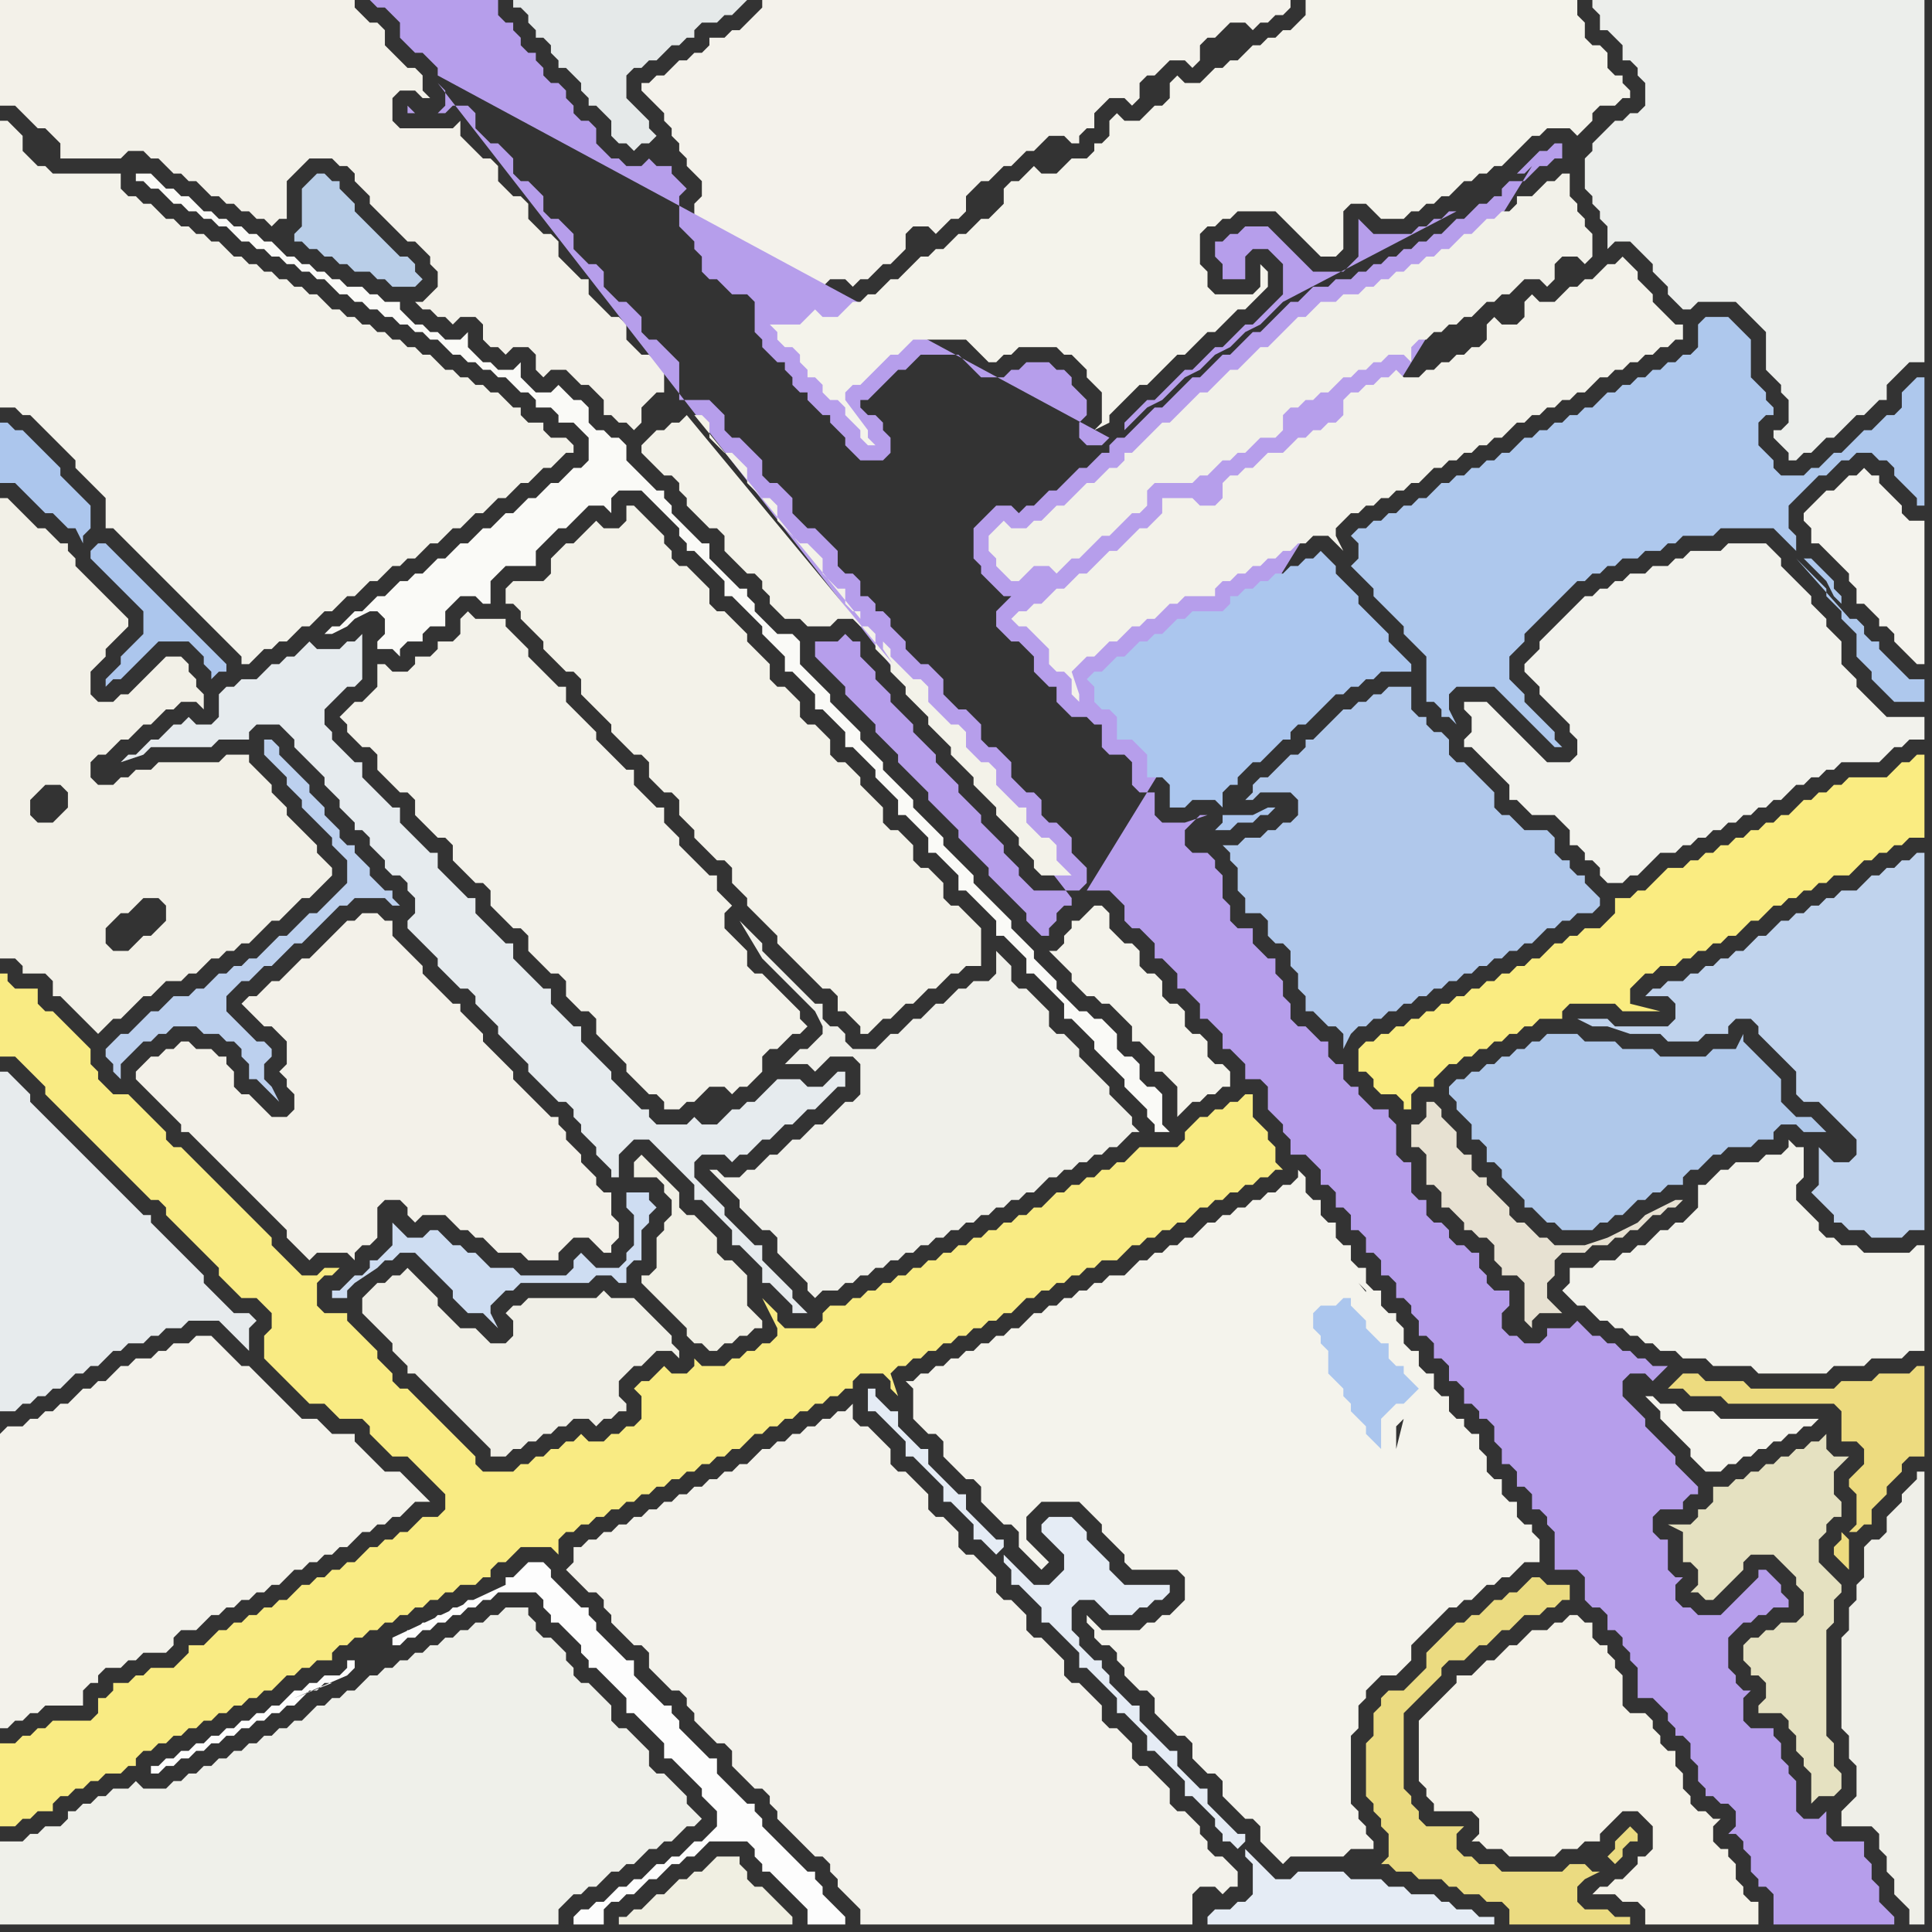 <svg width="256" height="256" xmlns="http://www.w3.org/2000/svg"><rect width="100%" height="100%" fill="#333333" stroke="none"/><script> 
var tempColor;
function hoverPath(evt){
obj = evt.target;
tempColor = obj.getAttribute("fill");
obj.setAttribute("fill","red");
//alert(tempColor);
//obj.setAttribute("stroke","red");}
function recoverPath(evt){
obj = evt.target;
obj.setAttribute("fill", tempColor);
//obj.setAttribute("stroke", tempColor);
}</script><path onmouseover="hoverPath(evt)" onmouseout="recoverPath(evt)" fill="rgb(242,242,236)" d="M  209,80l 0,0 -1,1 -1,1 -1,1 -1,1 -1,1 0,1 -1,1 -1,1 0,1 1,1 1,1 0,1 1,1 1,1 1,1 1,1 0,1 1,1 0,2 -1,1 -3,0 -1,-1 -1,-1 -1,-1 -1,-1 -1,-1 -1,-1 -1,-1 -1,-1 -3,0 0,1 1,1 0,2 -1,1 0,1 1,0 1,1 1,1 1,1 1,1 1,1 0,2 1,0 1,1 1,1 3,0 1,1 1,1 0,2 1,0 1,1 0,1 1,0 1,1 0,1 1,1 2,0 1,-1 1,0 1,-1 1,-1 1,-1 2,0 1,-1 1,0 1,-1 1,0 1,-1 1,0 1,-1 1,0 1,-1 1,0 1,-1 1,0 1,-1 1,0 1,-1 1,-1 1,0 1,-1 1,0 1,-1 1,0 1,-1 5,0 1,-1 1,-1 1,0 1,-1 2,0 0,-3 -5,0 -1,-1 -1,-1 -1,-1 -1,-1 0,-1 -1,-1 -1,-1 0,-3 -1,-1 -1,-1 0,-1 -1,-1 -1,-1 0,-1 -1,-1 -1,-1 -1,-1 -1,-1 0,-1 -1,-1 -1,-1 -5,0 -1,1 -4,0 -1,1 -1,0 -1,1 -2,0 -1,1 -2,0 -1,1 -1,0 -1,1 -1,0 -1,1 -1,0 -1,1Z"/>
<path onmouseover="hoverPath(evt)" onmouseout="recoverPath(evt)" fill="rgb(172,198,237)" d="M  12,73l 0,1 1,1 1,1 1,1 1,1 1,1 1,1 1,1 0,3 -1,1 -1,1 -1,1 0,1 -1,1 -1,1 0,1 1,-1 1,0 1,-1 1,-1 1,-1 1,-1 1,-1 4,0 1,1 1,1 0,1 1,1 0,1 1,-1 1,0 0,-1 -1,-1 0,0 -1,-1 -2,-2 -1,-1 -1,-1 -1,-1 -1,-1 -1,-1 -1,-1 -1,-1 -1,-1 -1,-1 -1,-1 -1,-1 -1,-1 -1,0 -1,1 -1,-1 0,-1 1,-1 0,-3 -1,-1 -3,-3 0,-1 -4,-4 -1,-1 -1,0 -1,-1 -1,0 0,8 2,0 1,1 1,1 1,1 1,1 1,0 1,1 1,1 1,0 1,2 1,1Z"/>
<path onmouseover="hoverPath(evt)" onmouseout="recoverPath(evt)" fill="rgb(244,242,235)" d="M  89,9l -1,1 -1,0 -1,1 -1,0 0,1 1,1 0,0 1,1 1,1 0,1 1,1 0,1 1,1 0,1 1,1 0,1 1,1 1,1 0,2 -1,1 0,2 1,1 1,1 0,1 1,1 0,2 1,0 1,1 1,1 2,0 1,1 1,1 0,2 3,0 1,-1 0,0 1,-1 1,0 1,-1 1,-1 2,0 1,1 1,-1 1,0 1,-1 1,-1 1,0 1,-1 1,-1 0,-2 1,-1 2,0 1,1 1,-1 0,0 1,-1 1,0 1,-1 0,-2 1,-1 1,-1 1,0 1,-1 1,-1 1,0 1,-1 1,-1 1,0 1,-1 1,-1 2,0 1,1 1,0 0,-1 1,-1 1,0 0,-2 1,-1 1,-1 2,0 1,1 1,-1 0,-2 1,-1 1,0 1,-1 1,-1 2,0 1,1 1,-1 0,-2 1,-1 1,0 1,-1 1,-1 2,0 1,1 1,-1 1,0 1,-1 1,0 1,-1 0,-1 -70,0 0,1 -1,1 -1,1 -1,1 -1,0 -1,1 -2,0 0,1 -1,1 -1,0 -1,1 -1,0 -1,1Z"/>
<path onmouseover="hoverPath(evt)" onmouseout="recoverPath(evt)" fill="rgb(244,243,235)" d="M  144,121l 0,0 -1,1 -1,0 0,1 -1,1 0,1 -1,1 -1,0 1,1 0,0 1,1 1,1 0,1 1,1 1,1 1,0 1,1 1,0 1,1 1,1 1,1 0,2 1,0 1,1 1,1 0,2 1,0 1,1 1,1 0,4 1,-1 0,0 1,-1 1,0 1,-1 1,0 1,-1 1,0 0,-2 -1,-1 -1,0 -1,-1 0,-2 -1,-1 -1,0 -1,-1 0,-2 -1,-1 -1,0 -1,-1 0,-2 -1,-1 -1,0 -1,-1 0,-2 -1,-1 -1,0 -1,-1 -1,-1 0,-2 -1,-1 -1,0 -1,1Z"/>
<path onmouseover="hoverPath(evt)" onmouseout="recoverPath(evt)" fill="rgb(244,243,236)" d="M  147,216l -1,0 -1,-1 -1,-1 0,1 1,1 0,1 1,1 1,0 1,1 0,1 1,1 0,1 1,1 1,1 1,0 1,1 0,2 1,1 1,1 1,1 1,0 1,1 0,2 1,1 1,1 1,0 1,1 0,2 1,1 1,1 1,1 1,0 1,1 0,2 1,1 1,1 1,1 1,-1 7,0 1,-1 3,0 0,-1 -1,-1 0,-1 -1,-1 0,-1 -1,-1 0,-9 1,-1 0,-3 1,-1 0,-1 1,-1 1,-1 2,0 1,-1 1,-1 0,-2 2,-2 1,-1 1,-1 1,-1 1,0 1,-1 1,0 1,-1 1,-1 1,0 1,-1 1,0 1,-1 1,-1 2,0 0,-3 -1,-1 0,-1 -1,0 -1,-1 0,-2 -1,0 -1,-1 0,-2 -1,0 -1,-1 0,-2 -1,-1 0,-2 -1,0 -1,-1 0,-1 -1,0 -1,-1 0,-2 -1,0 -1,-1 0,-2 -1,0 -1,-1 0,-2 -1,0 -1,-1 0,-2 -1,-1 0,-1 -1,0 -1,-1 0,-2 -1,0 -1,-1 0,-2 -1,0 -1,-1 0,-2 -1,0 -1,-1 0,-2 -1,0 -1,-1 0,-2 -1,0 -1,-1 0,-2 -1,-1 0,1 -1,1 -1,0 -1,1 -1,0 -1,1 -1,0 -1,1 -1,0 -1,1 -1,0 -1,1 -1,0 -1,1 -1,1 -1,0 -1,1 -1,0 -1,1 -1,0 -1,1 -1,0 -1,1 -1,1 -2,0 -1,1 -1,0 -1,1 -1,0 -1,1 -1,0 -1,1 -1,0 -1,1 -1,0 -1,1 -1,1 -1,0 -1,1 -1,0 -1,1 -1,0 -1,1 -1,0 -1,1 -1,0 -1,1 -1,0 -1,1 -1,0 -1,1 -1,0 1,1 0,4 1,1 1,1 1,0 1,1 0,2 1,1 1,1 1,1 1,0 1,1 0,2 1,1 1,1 1,1 1,0 1,1 0,2 1,1 1,1 1,1 1,-1 0,0 -1,-1 0,0 -1,-1 -1,-1 0,-3 1,-1 1,-1 5,0 1,1 1,1 1,1 0,1 1,1 1,1 1,1 0,1 1,1 6,0 1,1 0,3 -1,1 -1,1 -1,0 -1,1 -1,0 -1,1 -4,0 33,-46 1,1 0,1 1,1 0,0 1,1 0,1 1,1 1,0 -5,-6 -33,46 31,-46 -1,0 -1,1 -2,0 -1,1 -1,1 0,0 6,-3 -31,46 25,-42 0,3 1,1 0,1 1,1 0,3 1,1 1,1 0,1 1,1 0,1 1,1 1,1 0,1 1,1 1,1 1,1 0,0 -10,-20 -25,42 36,-22 1,0 1,-1 0,0 -2,1 -36,22 38,-24 0,-3 1,-1 -1,4 -38,24 42,-30 -1,1 1,-1 -42,30Z"/>
<path onmouseover="hoverPath(evt)" onmouseout="recoverPath(evt)" fill="rgb(249,235,131)" d="M  0,234l 0,8 2,0 1,-1 1,0 1,-1 2,0 0,-1 1,-1 1,0 1,-1 1,0 1,-1 1,0 1,-1 2,0 1,-1 1,0 0,-1 1,-1 1,0 1,-1 1,0 1,-1 1,0 1,-1 1,0 1,-1 1,0 1,-1 1,0 1,-1 1,0 1,-1 1,0 1,-1 1,0 1,-1 1,-1 1,0 1,-1 1,0 1,-1 2,0 0,-1 1,-1 1,0 1,-1 1,0 1,-1 1,0 1,-1 1,0 1,-1 1,0 1,-1 1,0 1,-1 1,0 1,-1 1,0 1,-1 2,0 1,-1 1,0 0,-1 1,-1 1,0 1,-1 1,-1 4,0 1,1 0,-2 1,-1 1,0 1,-1 1,0 1,-1 1,0 1,-1 1,0 1,-1 1,0 1,-1 1,0 1,-1 1,0 1,-1 1,0 1,-1 1,0 1,-1 1,0 1,-1 1,0 1,-1 1,0 1,-1 1,-1 1,0 1,-1 1,0 1,-1 1,0 1,-1 1,0 1,-1 1,0 1,-1 1,0 1,-1 1,0 0,-1 1,-1 3,0 1,1 0,1 1,1 -1,-3 1,-1 1,0 1,-1 1,0 1,-1 1,0 1,-1 1,0 1,-1 1,0 1,-1 1,0 1,-1 1,0 1,-1 1,0 1,-1 1,-1 1,0 1,-1 1,0 1,-1 1,0 1,-1 1,0 1,-1 1,0 1,-1 2,0 1,-1 1,-1 1,0 1,-1 1,0 1,-1 1,0 1,-1 1,0 1,-1 1,-1 1,0 1,-1 1,0 1,-1 1,0 1,-1 1,0 1,-1 1,0 1,-1 1,0 -1,-1 0,-2 -1,-1 0,-1 -1,-1 -1,-1 0,-3 -1,0 -1,1 -1,0 -1,1 -1,0 -1,1 -1,0 -1,1 -1,1 0,1 -1,1 -5,0 -1,1 -1,1 -1,0 -1,1 -1,0 -1,1 -1,0 -1,1 -1,0 -1,1 -1,0 -1,1 -1,1 -1,0 -1,1 -1,0 -1,1 -1,0 -1,1 -1,0 -1,1 -1,0 -1,1 -1,0 -1,1 -1,0 -1,1 -1,0 -1,1 -1,0 -1,1 -1,0 -1,1 -1,0 -1,1 -1,0 -1,1 -1,0 -1,1 -2,0 -1,1 0,1 -1,1 -4,0 -1,-1 0,-1 -1,-1 -1,-1 2,4 0,1 -1,1 -1,0 -1,1 -1,0 -1,1 -1,0 -1,1 -3,0 -1,-1 0,1 -1,1 -2,0 -1,-1 -1,1 -1,1 -1,0 -1,1 1,1 0,3 -1,1 -1,0 -1,1 -1,0 -1,1 -2,0 -1,-1 -1,1 -1,0 -1,1 -1,0 -1,1 -1,0 -1,1 -1,0 -1,1 -4,0 -1,-1 0,-1 -1,-1 -1,-1 -1,-1 -1,-1 -1,-1 -1,-1 -3,-3 -1,0 -1,-1 0,-1 -1,-1 -1,-1 0,-1 -1,-1 -1,-1 -1,-1 -1,-1 0,-1 -3,0 -1,-1 0,-3 1,-1 1,0 1,-1 -2,0 -1,1 -2,0 -1,-1 -1,-1 -1,-1 -1,-1 0,-1 -1,-1 -1,-1 -1,-1 -1,-1 -1,-1 -1,-1 -1,-1 -1,-1 -1,-1 -2,-2 -1,-1 -1,0 -1,-1 0,-1 -1,-1 -2,-2 -1,-1 -1,-1 -2,0 -1,-1 -1,-1 0,-1 -1,-1 0,-2 -1,-1 -1,-1 -1,-1 -1,-1 -1,-1 -1,0 -1,-1 0,-2 -3,0 -1,-1 0,-1 -1,0 0,11 2,0 1,1 3,3 0,1 1,1 1,1 1,1 1,1 1,1 1,1 1,1 1,1 1,1 1,1 1,1 1,1 1,1 1,1 1,0 1,1 0,1 1,1 1,1 1,1 1,1 1,1 2,2 0,1 3,3 2,0 2,2 0,2 -1,1 0,3 1,1 0,0 1,1 1,1 1,1 1,1 1,1 2,0 1,1 1,1 3,0 1,1 0,1 3,3 2,0 1,1 1,1 1,1 1,1 1,1 0,2 -1,1 -2,0 -1,1 -1,1 -1,0 -1,1 -1,0 -1,1 -1,0 -1,1 -1,1 -1,0 -1,1 -1,0 -1,1 -1,0 -1,1 -1,0 -1,1 -1,1 -1,0 -1,1 -1,0 -1,1 -1,0 -1,1 -1,0 -1,1 -1,0 -1,1 -1,1 -2,0 0,1 -1,1 -1,1 -3,0 -1,1 -1,0 -1,1 -2,0 0,1 -1,1 -1,0 0,2 -1,1 -5,0 -1,1 -1,0 -1,1 -1,0 -1,1 -2,0Z"/>
<path onmouseover="hoverPath(evt)" onmouseout="recoverPath(evt)" fill="rgb(243,241,233)" d="M  21,21l 2,2 1,0 1,1 1,0 1,1 1,1 1,0 1,1 1,0 1,1 1,0 1,1 1,0 1,1 1,-1 1,0 0,-5 1,-1 1,-1 1,-1 3,0 1,1 1,0 1,1 0,1 1,1 1,1 0,1 1,1 1,1 1,1 1,1 1,1 1,0 1,1 1,1 0,1 1,1 0,2 -1,1 -1,1 -1,0 1,1 1,0 1,1 1,0 1,1 1,-1 2,0 1,1 0,2 1,1 1,0 1,1 1,-1 2,0 1,1 0,2 1,1 1,-1 2,0 1,1 1,1 1,0 2,2 0,2 1,0 1,1 1,0 1,1 1,-1 0,-2 1,-1 1,-1 1,0 0,-3 -1,-1 0,0 -1,-1 -1,0 -1,-1 -1,-1 0,-2 -1,-1 -1,0 -1,-1 -2,-2 0,-2 -1,0 -1,-1 -1,-1 -1,-1 0,-2 -1,-1 -1,0 -1,-1 -1,-1 0,-2 -1,-1 -1,0 -1,-1 -1,-1 0,-2 -1,-1 -1,0 -1,-1 -1,-1 -1,-1 0,-2 -1,1 -7,0 -1,-1 0,-3 1,-1 2,0 1,1 1,0 -1,-1 0,-2 -1,-1 -1,0 -1,-1 -1,-1 -1,-1 0,-2 -1,-1 -1,0 -1,-1 -1,-1 0,-1 -47,0 0,14 2,0 1,1 1,1 1,1 1,0 1,1 1,1 0,2 8,0 1,-1 2,0 1,1Z"/>
<path onmouseover="hoverPath(evt)" onmouseout="recoverPath(evt)" fill="rgb(241,240,229)" d="M  92,178l 1,0 1,1 1,0 1,-1 1,0 1,-1 1,0 1,-1 1,0 0,-1 -1,-1 0,0 -1,-1 0,-4 -1,-1 -1,-1 -1,0 -1,-1 0,-2 -1,-1 -2,-2 -1,0 -1,-1 0,-2 -1,-1 -1,-1 -1,-1 -1,-1 -1,-1 -1,1 0,2 3,0 1,1 0,1 1,1 0,2 -1,1 0,1 -1,1 0,4 -1,1 -1,0 0,1 1,1 0,0 1,1 1,1 1,1 1,1 1,1 0,1 1,1Z"/>
<path onmouseover="hoverPath(evt)" onmouseout="recoverPath(evt)" fill="rgb(176,200,235)" d="M  163,114l 1,1 0,3 1,1 0,2 2,0 1,1 0,2 1,1 1,0 1,1 0,2 1,1 0,2 1,1 0,2 1,0 1,1 1,1 1,0 1,1 0,2 1,-2 0,0 1,-1 1,0 1,-1 1,0 1,-1 1,0 1,-1 1,0 1,-1 1,0 1,-1 1,0 1,-1 1,0 1,-1 1,0 1,-1 1,0 1,-1 1,0 1,-1 1,0 1,-1 1,0 1,-1 1,-1 1,0 1,-1 1,0 1,-1 2,0 1,-1 0,-1 -1,-1 0,0 -1,-1 0,-1 -1,0 -1,-1 0,-1 -1,0 -1,-1 0,-2 -1,-1 -3,0 -1,-1 -1,-1 -1,0 -1,-1 0,-2 -1,-1 -1,-1 -1,-1 -1,-1 -1,0 -1,-1 0,-2 -1,-1 -1,0 -1,-1 0,-1 -1,0 -1,-1 0,-3 -3,0 -1,1 -1,0 -1,1 -1,0 -1,1 -1,0 -1,1 -1,1 -1,1 -1,1 -1,0 0,1 -1,1 -1,0 -1,1 -1,1 -1,1 -1,0 -1,1 0,1 -1,1 1,0 1,-1 4,0 1,1 0,2 -1,1 -1,0 -1,1 -1,0 -1,1 -2,0 -1,1 -2,0 1,1Z"/>
<path onmouseover="hoverPath(evt)" onmouseout="recoverPath(evt)" fill="rgb(244,242,232)" d="M  190,226l -1,1 -1,1 0,8 1,1 0,1 1,1 0,1 5,0 1,1 0,2 -1,1 1,0 1,1 2,0 1,1 6,0 1,-1 2,0 1,-1 2,0 0,-1 1,-1 1,-1 1,-1 2,0 1,1 1,1 0,3 -1,1 -1,0 0,1 -1,1 -1,1 -1,0 -1,1 -1,0 -1,1 3,0 1,1 2,0 1,1 0,2 15,0 0,-3 -1,0 -1,-1 0,-1 -1,-1 0,-2 -1,-1 0,-1 -1,0 -1,-1 0,-2 1,-1 -1,0 -1,-1 -1,0 -1,-1 0,-1 -1,-1 0,-2 -1,-1 0,-2 -1,0 -1,-1 0,-1 -1,-1 0,-1 -1,-1 -2,0 -1,-1 0,-4 -1,-1 0,-1 -1,-1 0,-1 -1,0 -1,-1 0,-2 -1,0 -1,-1 -1,0 -1,1 -1,0 -1,1 -2,0 -1,1 -1,1 -1,0 -1,1 -1,1 -1,0 -1,1 -1,1 -2,0 0,1 -1,1 -1,1 -1,1Z"/>
<path onmouseover="hoverPath(evt)" onmouseout="recoverPath(evt)" fill="rgb(245,244,237)" d="M  220,186l 0,0 -1,-1 -1,0 -1,-1 2,2 0,0 1,1 0,1 1,1 1,1 1,1 1,1 0,1 1,1 1,1 2,0 1,-1 1,0 1,-1 1,0 1,-1 1,0 1,-1 1,0 1,-1 1,0 1,-1 1,0 1,-1 -13,0 -1,-1 -4,0 -1,-1Z"/>
<path onmouseover="hoverPath(evt)" onmouseout="recoverPath(evt)" fill="rgb(244,243,237)" d="M  241,66l 0,0 -1,1 -1,1 0,1 1,1 0,2 1,0 1,1 1,1 1,1 1,1 0,1 1,1 0,2 1,0 1,1 1,1 0,1 1,0 1,1 0,1 1,1 1,1 1,1 1,0 0,-19 -2,0 -1,-1 0,-1 -1,-1 -1,-1 -1,-1 0,-1 -1,0 -1,-1 -1,1 -1,0 -1,1 -1,1 -1,0 -1,1Z"/>
<path onmouseover="hoverPath(evt)" onmouseout="recoverPath(evt)" fill="rgb(188,208,238)" d="M  26,131l 0,0 -1,1 -2,0 -1,1 -1,1 -1,0 -1,1 -1,1 -1,1 -1,0 -1,1 -1,1 0,1 1,1 0,1 1,1 0,-2 1,-1 1,-1 1,-1 1,0 1,-1 1,0 1,-1 3,0 1,1 2,0 1,1 1,0 1,1 0,1 1,1 0,2 1,0 1,1 1,1 1,1 -1,-2 -1,-1 0,-2 1,-1 0,-1 -1,-1 -1,0 -1,-1 -1,-1 -1,-1 -1,-1 0,-2 1,-1 1,-1 1,0 1,-1 1,-1 1,0 1,-1 1,-1 1,-1 1,0 1,-1 1,-1 1,-1 1,-1 1,-1 1,0 1,-1 4,0 1,1 1,0 -1,-1 0,-1 -1,0 -1,-1 -1,-1 0,-1 -1,-1 -1,-1 0,-1 -1,0 -1,-1 0,-1 -1,-1 -1,-1 0,-1 -1,-1 -1,-1 0,-1 -1,-1 -1,-1 -1,-1 -1,-1 0,-1 -1,-1 -1,0 0,2 1,1 0,0 1,1 1,1 0,1 1,1 1,1 0,1 1,1 1,1 1,1 1,1 0,1 1,1 1,1 0,3 -1,1 -1,1 -1,1 -1,1 -1,0 -1,1 -1,1 -1,1 -1,0 -1,1 -1,1 -1,1 -1,0 -1,1 -1,0 -1,1 -1,0 -2,2Z"/>
<path onmouseover="hoverPath(evt)" onmouseout="recoverPath(evt)" fill="rgb(243,241,233)" d="M  35,131l 0,0 -1,1 -1,0 -1,1 3,3 1,0 1,1 1,1 0,3 -1,1 1,1 0,1 1,1 0,2 -1,1 -2,0 -1,-1 -1,-1 -1,-1 -1,0 -1,-1 0,-2 -1,-1 0,-1 -1,0 -1,-1 -2,0 -1,-1 -1,0 -1,1 -1,0 -1,1 -1,0 -2,2 0,1 1,1 0,0 1,1 1,1 1,1 1,1 1,1 0,1 1,0 9,9 1,1 1,1 1,1 1,1 0,1 1,1 1,1 1,1 1,-1 4,0 1,1 0,-1 1,-1 1,0 1,-1 0,-4 1,-1 2,0 1,1 0,1 1,1 1,-1 3,0 1,1 1,1 1,0 1,1 1,0 1,1 1,1 3,0 1,1 4,0 0,-1 1,-1 1,-1 2,0 1,1 1,1 1,0 0,-1 1,-1 0,-2 -1,-1 0,-3 -1,0 -1,-1 0,-1 -1,-1 -1,-1 0,-1 -1,-1 -1,-1 0,-1 -1,-1 0,-1 -1,0 -1,-1 -1,-1 -1,-1 -1,-1 -1,-1 0,-1 -1,-1 -1,-1 -1,-1 -1,-1 0,-1 -1,-1 -1,-1 -1,-1 0,-1 -1,0 -1,-1 -1,-1 -1,-1 -1,-1 0,-1 -1,-1 -1,-1 -1,-1 -1,-1 0,-2 -1,0 -1,-1 -2,0 -1,1 -1,0 -1,1 -1,1 -1,1 -1,1 -1,1 -1,0 -1,1 -1,1 -1,1 -1,0 -1,1Z"/>
<path onmouseover="hoverPath(evt)" onmouseout="recoverPath(evt)" fill="rgb(182,158,235)" d="M  58,11l 1,1 0,2 -1,1 1,0 1,-1 2,0 1,1 0,2 1,1 1,1 1,0 2,2 0,2 1,1 1,0 1,1 1,1 0,2 1,1 1,0 1,1 1,1 0,2 1,1 1,1 1,0 1,1 0,2 1,1 1,1 1,0 1,1 1,1 0,2 1,1 1,0 1,1 1,1 1,1 0,5 4,0 1,1 1,1 0,2 1,1 1,0 1,1 1,1 1,1 0,2 1,1 1,0 1,1 1,1 0,2 1,1 1,1 1,0 1,1 1,1 1,1 0,2 1,1 1,0 1,1 0,2 1,0 1,1 0,1 1,0 1,1 0,1 1,1 1,1 0,1 1,1 1,1 1,0 1,1 1,1 0,2 1,1 1,1 1,0 1,1 1,1 0,2 1,1 1,0 1,1 1,1 0,2 1,1 1,1 1,0 1,1 0,2 1,1 1,0 1,1 1,1 0,2 1,1 1,1 0,2 -1,1 -6,0 -1,-1 -1,-1 0,-1 -1,-1 -1,-1 0,-1 -1,-1 -1,-1 -1,-1 0,-1 -1,-1 -1,-1 -1,-1 0,-1 -1,-1 -1,-1 -1,-1 0,-1 -1,-1 -1,-1 -1,-1 0,-1 -1,-1 -1,-1 -1,-1 0,-1 -1,-1 -1,-1 0,-1 -1,-1 -1,-1 0,-2 -1,0 -1,-1 -1,1 -3,0 0,2 1,1 0,0 1,1 1,1 1,1 0,1 1,1 1,1 1,1 1,1 0,1 1,1 1,1 1,1 0,1 1,1 1,1 1,1 1,1 0,1 1,1 1,1 1,1 1,1 0,1 1,1 1,1 1,1 1,1 0,1 1,1 1,1 1,1 1,1 1,1 0,1 1,1 1,1 1,0 0,-1 1,-1 0,-1 1,-1 1,0 0,-1 -84,-108 86,107 3,0 1,1 1,1 0,2 1,1 1,0 1,1 1,1 0,2 1,0 1,1 1,1 0,2 1,0 1,1 1,1 0,2 1,0 1,1 1,1 0,2 1,0 1,1 1,1 0,2 2,0 1,1 0,3 1,1 1,1 0,1 1,1 0,2 2,0 1,1 1,1 0,2 1,0 1,1 0,2 1,0 1,1 0,2 1,0 1,1 0,2 1,0 1,1 0,2 1,0 1,1 0,2 1,0 1,1 0,1 1,1 0,2 1,0 1,1 0,2 1,0 1,1 0,2 1,0 1,1 0,2 1,0 1,1 0,1 1,0 1,1 0,2 1,1 0,2 1,0 1,1 0,2 1,0 1,1 0,2 1,0 1,1 0,1 1,1 0,5 3,0 1,1 0,3 1,1 1,0 1,1 0,2 1,0 1,1 0,1 1,1 0,1 1,1 0,4 2,0 1,1 1,1 0,1 1,1 0,1 1,0 1,1 0,2 1,1 0,2 1,1 0,1 1,0 1,1 1,0 1,1 0,2 -1,1 1,0 1,1 0,1 1,1 0,2 1,1 0,1 1,0 1,1 0,4 16,0 0,-1 -1,-1 0,0 -1,-1 0,-2 -1,-1 0,-2 -1,-1 0,-2 -4,0 -1,-1 0,-3 -1,1 -2,0 -1,-1 0,-4 -1,-1 0,-1 -1,-1 0,-2 -1,-1 0,-1 -3,0 -1,-1 0,-3 1,-1 -1,0 -1,-1 0,-1 -1,-1 0,-4 1,-1 1,-1 1,0 1,-1 1,0 1,-1 2,0 0,-1 -1,-1 0,-1 -1,-1 -1,-1 -1,0 0,1 -1,1 -1,1 -2,2 -1,1 -3,0 -1,-1 -1,0 -1,-1 0,-2 1,-1 -1,0 -1,-1 0,-4 -1,0 -1,-1 0,-2 1,-1 3,0 0,-1 1,-1 1,0 0,-1 -1,-1 0,0 -1,-1 -1,-1 0,-1 -1,-1 -1,-1 -1,-1 -1,-1 0,-1 -1,-1 -1,-1 -1,-1 0,-2 1,-1 2,0 1,1 1,-1 1,-1 -2,0 -1,-1 -1,0 -1,-1 -1,0 -1,-1 -1,0 -1,-1 -1,0 -1,-1 -1,-1 -1,1 -3,0 0,1 -1,1 -2,0 -1,-1 -1,0 -1,-1 0,-2 1,-1 0,-2 -2,0 -1,-1 0,-1 -1,-1 0,-2 -1,0 -1,-1 -1,0 -1,-1 0,-1 -1,-1 -1,0 -1,-1 0,-2 -1,0 -1,-1 0,-4 -1,0 -1,-1 0,-4 -1,-1 0,-1 -2,0 -1,-1 -1,-1 0,-1 -1,0 -1,-1 0,-2 -1,0 -1,-1 0,-2 -1,0 -1,-1 -1,-1 -1,0 -1,-1 0,-2 -1,-1 0,-2 -1,-1 0,-2 -1,0 -1,-1 -1,-1 0,-2 -2,0 -1,-1 0,-2 -1,-1 0,-3 -1,-1 0,-1 -1,-1 -2,0 -1,-1 0,-2 1,-1 1,-1 1,0 -3,1 -3,0 -1,-1 0,-3 -2,0 -1,-1 0,-3 -1,-1 -2,0 -1,-1 0,-3 -1,0 -1,-1 -2,0 -1,-1 -1,-1 0,-2 -1,0 -1,-1 -1,-1 0,-2 -1,-1 -1,-1 -1,0 -1,-1 -1,-1 0,-2 1,-1 1,-1 -1,0 -1,-1 0,0 -1,-1 -1,-1 0,-1 -1,-1 0,-4 2,-2 1,-1 2,0 1,1 1,-1 1,0 1,-1 1,-1 1,0 2,-2 1,-1 1,0 1,-1 1,-1 1,0 0,-1 1,-1 1,0 2,-2 1,-1 1,-1 1,0 1,-1 2,-2 1,-1 1,0 1,-1 1,-1 1,-1 1,0 1,-1 1,-1 1,-1 1,0 1,-1 2,-2 1,-1 1,0 1,-1 1,-1 2,0 1,-1 2,0 1,-1 1,0 1,-1 1,0 1,-1 1,0 1,-1 1,0 1,-1 1,0 1,-1 1,0 1,-1 1,-1 1,0 1,-1 1,-1 1,0 1,-1 1,0 0,-1 1,-1 2,0 2,-2 1,0 1,-1 1,0 0,-2 -1,0 -1,1 -1,0 -1,1 -1,1 -1,1 1,0 1,-1 -59,96 -86,-107 135,17 -1,0 -1,1 -1,0 -1,1 -1,0 -1,1 -5,0 -1,-1 -1,-1 0,5 -1,1 -1,1 -4,0 -1,-1 -2,-2 -1,-1 -1,-1 -1,-1 -3,0 -1,1 -1,0 -1,1 -1,0 0,2 1,1 0,2 3,0 0,-3 1,-1 2,0 1,1 1,1 0,4 -1,1 -1,1 -1,1 -1,1 -1,0 -1,1 -2,2 -1,0 -3,3 -1,0 -2,2 -1,1 -1,1 -1,0 -1,1 -2,2 0,1 2,-2 1,-1 2,-1 1,-1 1,-1 1,-1 2,-1 1,-1 1,-1 2,-1 1,-1 1,-1 2,-1 1,-1 1,-1 1,-1 23,-12 -135,-17 89,47 -1,1 -2,0 -1,-1 0,-2 1,-1 0,-2 -1,-1 -1,-1 0,-1 -1,-1 -1,0 -1,-1 -3,0 -1,1 -1,0 -1,1 -3,0 -1,-1 -1,-1 -1,-1 -5,0 -1,1 -1,1 -1,0 -1,1 -2,2 -1,1 -1,0 0,1 1,1 1,0 1,1 0,1 1,1 0,2 -1,1 -3,0 -1,-1 -1,-1 0,-1 -1,-1 -1,-1 0,-1 -1,0 -1,-1 -1,-1 0,-1 -1,0 -1,-1 0,-1 -1,-1 0,-1 -1,0 -1,-1 -1,-1 0,-1 -1,-1 0,-4 -1,-1 -2,0 -1,-1 -1,-1 -1,0 -1,-1 0,-2 -1,-1 0,-1 -1,-1 -1,-1 0,-4 1,-1 -1,-1 0,0 -1,-1 0,-1 -2,0 -1,-1 -1,1 -2,0 -1,-1 -1,0 -1,-1 -1,-1 0,-2 -1,-1 -1,0 -1,-1 0,-1 -1,-1 0,-1 -1,-1 -1,0 -1,-1 0,-1 -1,-1 0,-1 -1,0 -1,-1 0,-1 -1,-1 0,-1 -1,0 -1,-1 0,-2 -17,0 1,1 1,0 1,1 1,1 0,2 1,1 1,1 1,0 1,1 1,1 0,1 89,48 -89,-47 -3,4 -1,-1 0,1 1,0 3,-4Z"/>
<path onmouseover="hoverPath(evt)" onmouseout="recoverPath(evt)" fill="rgb(243,242,235)" d="M  125,255l 33,0 0,-4 1,-1 2,0 1,1 1,-1 1,0 0,-2 -1,-1 0,0 -1,-1 -1,0 -1,-1 0,-1 -1,-1 0,-1 -1,-1 -1,-1 -1,0 -1,-1 0,-2 -1,-1 -1,-1 -1,-1 -1,0 -1,-1 0,-2 -1,-1 -1,-1 -1,0 -1,-1 0,-2 -1,-1 -1,-1 -1,-1 -1,0 -1,-1 0,-2 -1,-1 -1,-1 -1,-1 -1,0 -1,-1 0,-2 -1,-1 -1,-1 -1,0 -1,-1 0,-2 -1,-1 -1,-1 -1,-1 -1,0 -1,-1 0,-2 -1,-1 -1,-1 -1,0 -1,-1 0,-2 -1,-1 -1,-1 -1,-1 -1,0 -1,-1 0,-2 -1,-1 -1,-1 -1,-1 -1,0 -1,-1 0,-2 -1,1 -1,0 -1,1 -1,0 -1,1 -1,0 -1,1 -1,0 -1,1 -1,0 -1,1 -1,0 -1,1 -1,1 -1,0 -1,1 -1,0 -1,1 -1,0 -1,1 -1,0 -1,1 -1,0 -1,1 -1,0 -1,1 -1,0 -1,1 -1,0 -1,1 -1,0 -1,1 -1,0 -1,1 -1,0 -1,1 -1,0 0,2 -1,1 1,1 0,0 1,1 1,1 1,0 1,1 0,1 1,1 0,1 1,1 1,1 1,1 1,0 1,1 0,2 1,1 1,1 1,1 1,0 1,1 0,1 1,1 0,1 1,1 1,1 1,1 1,0 1,1 0,2 1,1 1,1 1,1 1,0 1,1 0,1 1,1 0,1 1,1 1,1 1,1 1,1 1,1 1,0 1,1 0,1 1,1 0,1 1,1 1,1 1,1 0,2Z"/>
<path onmouseover="hoverPath(evt)" onmouseout="recoverPath(evt)" fill="rgb(243,242,234)" d="M  136,83l 0,0 1,1 1,1 1,1 0,2 1,1 1,0 1,1 0,2 1,1 0,-1 -1,-3 1,-1 0,0 1,-1 1,0 1,-1 1,-1 1,0 1,-1 1,-1 1,0 1,-1 1,0 1,-1 1,-1 1,0 1,-1 4,0 0,-1 1,-1 1,0 1,-1 1,0 1,-1 1,0 1,-1 1,0 1,-1 1,0 1,-1 1,0 1,-1 2,0 1,1 1,1 -1,-2 0,-1 2,-2 1,0 1,-1 1,0 1,-1 1,0 1,-1 1,0 1,-1 1,0 1,-1 1,-1 1,0 1,-1 1,0 1,-1 1,0 1,-1 1,0 1,-1 1,0 1,-1 1,-1 1,0 1,-1 1,0 1,-1 1,0 1,-1 1,0 1,-1 1,0 1,-1 1,-1 1,0 1,-1 1,0 1,-1 1,0 1,-1 1,0 1,-1 1,0 1,-1 1,0 0,-2 -1,0 -1,-1 -1,-1 -1,-1 0,-1 -1,-1 -1,-1 0,-1 -1,-1 -1,-1 -1,1 -1,0 -1,1 -1,1 -1,0 -1,1 -1,0 -2,2 -2,0 -1,-1 -1,1 0,2 -1,1 -2,0 -1,-1 -1,1 0,2 -1,1 -1,0 -1,1 -1,0 -1,1 -1,0 -1,1 -1,0 -1,1 -2,0 -1,-1 -1,1 -1,0 -1,1 -1,0 -1,1 -1,0 -1,1 0,2 -1,1 -1,0 -1,1 -1,0 -1,1 -1,0 -1,1 -1,1 -2,0 -1,1 -1,1 -1,0 -1,1 -1,0 -1,1 0,2 -1,1 -2,0 -1,-1 -4,0 0,2 -1,1 -1,1 -1,0 -1,1 -2,2 -1,0 -1,1 -1,1 -1,1 -1,0 -1,1 -1,1 -1,0 -1,1 -1,1 -1,0 -1,1 -1,0 -1,1 1,1Z"/>
<path onmouseover="hoverPath(evt)" onmouseout="recoverPath(evt)" fill="rgb(171,198,238)" d="M  173,96l 0,0 1,-1 1,-1 1,-1 1,-1 1,0 1,-1 1,0 1,-1 1,0 1,-1 4,0 0,-1 -1,-1 0,0 -1,-1 -1,-1 0,-1 -1,-1 -1,-1 -1,-1 -1,-1 0,-1 -1,-1 -1,-1 -1,-1 0,-1 -1,-1 -1,-1 -1,1 -1,0 -1,1 -1,0 -1,1 -1,0 -1,1 -1,0 -1,1 -1,0 -1,1 -1,0 0,1 -1,1 -4,0 -1,1 -1,0 -1,1 -1,1 -1,0 -1,1 -1,0 -2,2 -1,0 -2,2 -1,0 -1,1 1,1 0,2 1,1 1,0 1,1 0,3 2,0 1,1 1,1 0,3 2,0 1,1 0,3 2,0 1,-1 3,0 1,1 0,-2 1,-1 1,0 0,-1 1,-1 1,-1 1,0 1,-1 2,-2 1,0 0,-1 1,-1 1,0 -11,12 0,1 -1,1 2,0 1,-1 2,0 1,-1 1,0 1,-1 -1,0 -2,1 -4,0 11,-12Z"/>
<path onmouseover="hoverPath(evt)" onmouseout="recoverPath(evt)" fill="rgb(250,236,129)" d="M  180,139l 0,3 1,0 1,1 0,1 1,1 2,0 1,1 0,1 1,0 0,-2 1,-1 2,0 0,-1 1,-1 1,-1 1,0 1,-1 1,0 1,-1 1,0 1,-1 1,0 1,-1 1,0 1,-1 1,0 1,-1 3,0 0,-1 1,-1 6,0 1,1 5,0 -4,-1 0,-2 1,-1 1,-1 1,0 1,-1 2,0 1,-1 1,0 1,-1 1,0 1,-1 1,0 1,-1 1,0 1,-1 1,-1 1,0 1,-1 1,-1 1,0 1,-1 1,0 1,-1 1,0 1,-1 1,0 1,-1 2,0 1,-1 1,-1 1,0 1,-1 1,0 1,-1 1,0 1,-1 2,0 0,-11 -1,0 -1,1 -1,0 -1,1 -1,1 -5,0 -1,1 -1,0 -1,1 -1,0 -1,1 -1,0 -1,1 -1,1 -1,0 -1,1 -1,0 -1,1 -1,0 -1,1 -1,0 -1,1 -1,0 -1,1 -1,0 -1,1 -1,0 -1,1 -2,0 -1,1 -1,1 -1,1 -1,0 -1,1 -2,0 0,2 -1,1 -1,1 -2,0 -1,1 -1,0 -1,1 -1,0 -1,1 -1,1 -1,0 -1,1 -1,0 -1,1 -1,0 -1,1 -1,0 -1,1 -1,0 -1,1 -1,0 -1,1 -1,0 -1,1 -1,0 -1,1 -1,0 -1,1 -1,0 -1,1 -1,0 -1,1 -1,0 -1,1Z"/>
<path onmouseover="hoverPath(evt)" onmouseout="recoverPath(evt)" fill="rgb(242,242,235)" d="M  207,171l 0,0 1,1 1,1 1,0 1,1 1,1 1,0 1,1 1,0 1,1 1,0 1,1 1,0 1,1 2,0 1,1 3,0 1,1 5,0 1,1 9,0 1,-1 4,0 1,-1 4,0 1,-1 2,0 0,-14 -1,0 -1,1 -6,0 -1,-1 -2,0 -1,-1 -1,0 -1,-1 0,-1 -1,-1 -1,-1 -1,-1 0,-2 1,-1 0,-4 -1,0 -1,-1 0,1 -1,1 -2,0 -1,1 -3,0 -1,1 -1,0 -1,1 -1,1 -1,0 0,3 -1,1 -1,1 -1,0 -1,1 -1,0 -1,1 -1,1 -1,0 -1,1 -1,0 -1,1 -2,0 -1,1 -3,0 0,2 -1,1Z"/>
<path onmouseover="hoverPath(evt)" onmouseout="recoverPath(evt)" fill="rgb(242,240,231)" d="M  9,133l 0,0 1,1 2,2 1,1 1,-1 0,0 1,-1 1,0 1,-1 1,-1 1,-1 1,0 1,-1 1,-1 2,0 1,-1 1,0 1,-1 1,-1 1,0 1,-1 1,0 1,-1 1,0 1,-1 1,-1 1,-1 1,0 1,-1 1,-1 1,-1 1,0 1,-1 1,-1 1,-1 0,-1 -1,-1 0,0 -1,-1 0,-1 -1,-1 -1,-1 -1,-1 -1,-1 0,-1 -1,-1 -1,-1 0,-1 -1,-1 -1,-1 -1,-1 0,-1 -3,0 -1,1 -8,0 -1,1 -2,0 -1,1 -1,0 -1,1 -2,0 -1,-1 0,-2 1,-1 1,0 1,-1 1,-1 1,0 1,-1 1,-1 1,0 1,-1 1,-1 1,0 1,-1 2,0 1,1 0,-2 -1,-1 0,-1 -1,-1 0,-1 -1,-1 -2,0 -1,1 0,0 -2,2 -1,1 -1,1 -1,0 -1,1 -2,0 -1,-1 0,-3 1,-1 1,-1 0,-1 1,-1 1,-1 1,-1 0,-1 -1,-1 -1,-1 -1,-1 -1,-1 -1,-1 -1,-1 -1,-1 0,-1 -1,-1 0,-1 -1,0 -1,-1 -1,-1 -1,0 -2,-2 -1,-1 -1,-1 -1,0 0,61 2,0 1,1 0,1 3,0 1,1 0,2 1,0 1,1 0,-26 -2,2 -2,0 -1,-1 0,-2 1,-1 1,-1 2,0 1,1 0,28 11,-9 -1,0 -1,1 -1,1 -2,0 -1,-1 0,-2 1,-1 1,-1 1,0 2,-2 2,0 1,1 0,2 -1,1 -1,1 -11,9Z"/>
<path onmouseover="hoverPath(evt)" onmouseout="recoverPath(evt)" fill="rgb(243,242,234)" d="M  14,66l 0,4 1,0 1,1 1,1 1,1 1,1 1,1 1,1 1,1 9,9 1,1 0,1 1,0 1,-1 0,0 1,-1 1,0 1,-1 1,0 1,-1 1,-1 1,0 2,-2 1,0 1,-1 1,-1 1,0 1,-1 1,-1 1,0 1,-1 1,-1 1,0 1,-1 1,0 2,-2 1,0 1,-1 1,-1 1,0 1,-1 1,-1 1,0 1,-1 1,-1 1,0 1,-1 1,-1 1,0 1,-1 1,-1 1,0 1,-1 1,-1 1,0 0,-1 -1,-1 -2,0 -1,-1 0,-1 -2,0 -1,-1 0,-1 -1,0 -1,-1 -1,-1 -1,0 -1,-1 -1,0 -1,-1 -1,0 -1,-1 -1,0 -1,-1 -1,-1 -1,0 -1,-1 -1,0 -1,-1 -1,0 -1,-1 -1,0 -1,-1 -1,0 -1,-1 -1,0 -1,-1 -1,0 -1,-1 -1,-1 -1,0 -1,-1 -1,0 -1,-1 -1,0 -1,-1 -1,0 -1,-1 -1,0 -1,-1 -1,0 -1,-1 -1,-1 -1,0 -1,-1 -1,0 -1,-1 -1,0 -1,-1 -1,0 -1,-1 -1,-1 -1,0 -1,-1 -1,0 -1,-1 0,-2 -9,0 -1,-1 -1,0 -1,-1 -1,-1 0,-2 -1,-1 -1,-1 -1,0 0,38 2,0 1,1 1,0 1,1 1,1 1,1 1,1 1,1 1,1 0,1 4,4Z"/>
<path onmouseover="hoverPath(evt)" onmouseout="recoverPath(evt)" fill="rgb(230,235,238)" d="M  35,89l -1,1 -2,0 -1,1 -1,0 -1,1 0,3 -1,1 -2,0 -1,-1 -1,1 -1,0 -1,1 -1,1 -1,0 -1,1 -1,1 -1,0 -1,1 3,-1 0,0 1,-1 8,0 1,-1 4,0 0,-1 1,-1 3,0 1,1 1,1 0,1 1,1 1,1 1,1 1,1 0,1 1,1 1,1 0,1 1,1 1,1 0,1 1,0 1,1 0,1 1,1 1,1 0,1 1,1 1,0 1,1 0,1 1,1 0,2 -1,1 0,1 1,1 0,0 1,1 1,1 1,1 0,1 1,1 1,1 1,1 1,0 1,1 0,1 1,1 1,1 1,1 0,1 1,1 1,1 1,1 1,1 0,1 1,1 1,1 1,1 1,1 1,0 1,1 0,1 1,1 0,1 1,1 1,1 0,1 1,1 1,1 0,1 1,0 0,-3 1,-1 1,-1 2,0 1,1 1,1 1,1 1,1 1,1 1,1 0,2 1,0 1,1 1,1 1,1 1,1 0,2 1,0 1,1 1,1 1,1 0,2 1,0 1,1 1,1 1,1 0,1 2,0 -1,-1 0,0 -1,-1 0,-1 -1,-1 -1,-1 -1,-1 -1,-1 0,-2 -1,0 -1,-1 -1,-1 -1,-1 -1,-1 0,-1 -1,-1 -1,-1 -1,-1 -1,-1 0,-2 1,-1 3,0 1,1 1,-1 1,0 1,-1 1,-1 1,0 1,-1 1,-1 1,0 1,-1 1,-1 1,0 1,-1 1,-1 1,-1 1,0 0,-2 -1,0 -1,1 0,0 -1,1 -2,0 -1,-1 -3,0 -1,1 -1,1 -1,1 -1,0 -1,1 -1,0 -1,1 -1,1 -2,0 -1,-1 -1,1 -4,0 -1,-1 0,-1 -1,0 -1,-1 -1,-1 -1,-1 -1,-1 0,-1 -1,-1 -1,-1 -1,-1 -1,-1 0,-2 -1,0 -1,-1 -1,-1 -1,-1 0,-2 -1,0 -1,-1 -1,-1 -1,-1 -1,-1 0,-2 -1,0 -1,-1 -1,-1 -1,-1 -1,-1 0,-2 -1,0 -1,-1 -1,-1 -1,-1 -1,-1 0,-2 -1,0 -1,-1 -1,-1 -1,-1 -1,-1 0,-2 -1,0 -1,-1 -1,-1 -1,-1 -1,-1 0,-2 -1,0 -1,-1 -1,-1 -1,-1 0,-1 -1,-1 0,-2 1,-1 1,-1 1,-1 1,0 1,-1 0,-6 1,-1 -2,2 -1,0 -1,1 -3,0 -1,-1 -1,1 -1,1 -1,0 -1,1 -1,0 -1,1Z"/>
<path onmouseover="hoverPath(evt)" onmouseout="recoverPath(evt)" fill="rgb(253,253,253)" d="M  47,220l -1,0 0,1 -1,1 -2,0 -1,1 -1,0 -1,1 -1,0 -1,1 -1,1 -1,0 -1,1 -1,0 -1,1 -1,0 -1,1 -1,0 -1,1 -1,0 -1,1 -1,0 -1,1 -1,0 -1,1 -1,0 -1,1 -1,0 0,1 1,0 1,-1 1,0 1,-1 1,0 1,-1 1,0 1,-1 1,0 1,-1 1,0 1,-1 1,0 1,-1 1,0 1,-1 1,0 1,-1 1,0 1,-1 1,-1 1,0 1,-1 1,0 -5,2 0,0 7,-3 1,-1 0,-1 5,-3 0,1 1,0 1,-1 1,0 1,-1 1,0 1,-1 1,0 1,-1 1,0 1,-1 1,0 1,-1 1,0 1,-1 5,0 1,1 0,1 1,1 0,1 1,0 1,1 1,1 1,1 0,1 1,1 0,1 1,0 1,1 1,1 1,1 1,1 0,2 1,0 1,1 1,1 1,1 1,1 0,2 1,0 1,1 1,1 1,1 1,1 0,1 1,1 1,1 0,2 -1,1 -1,1 -1,0 -1,1 -1,1 -1,0 -1,1 -1,0 -1,1 -1,1 -1,0 -1,1 -1,0 -1,1 -1,1 -1,0 -1,1 -1,0 -1,1 0,1 4,0 0,-2 1,-1 1,0 1,-1 1,0 1,-1 1,-1 1,0 1,-1 1,-1 1,0 1,-1 1,0 1,-1 1,-1 5,0 1,1 0,1 1,1 0,1 1,0 1,1 1,1 1,1 2,2 0,2 5,0 0,-1 -1,-1 0,0 -1,-1 -1,-1 0,-1 -1,-1 0,-1 -1,0 -1,-1 -1,-1 -1,-1 -1,-1 -1,-1 -1,-1 0,-1 -1,-1 0,-1 -1,0 -1,-1 -1,-1 -1,-1 -1,-1 0,-2 -1,0 -1,-1 -1,-1 -1,-1 -1,-1 0,-1 -1,-1 0,-1 -1,0 -1,-1 -1,-1 -1,-1 -1,-1 0,-2 -1,0 -1,-1 -1,-1 -1,-1 -1,-1 0,-1 -1,-1 0,-1 -1,0 -1,-1 -1,-1 -1,-1 -1,-1 0,-1 -1,-1 -2,0 -1,1 -1,1 -1,0 0,1 -15,7 -5,3 18,-9 -2,1 -1,0 -1,1 -1,0 -1,1 -1,0 -1,1 -1,0 -1,1 -1,0 -1,1 12,-6 -18,9Z"/>
<path onmouseover="hoverPath(evt)" onmouseout="recoverPath(evt)" fill="rgb(243,242,234)" d="M  49,92l 0,0 -1,1 -1,0 -1,1 -1,1 1,1 0,1 1,1 1,1 1,0 1,1 0,2 1,1 1,1 1,1 1,0 1,1 0,2 1,1 1,1 1,1 1,0 1,1 0,2 1,1 1,1 1,1 1,0 1,1 0,2 1,1 1,1 1,1 1,0 1,1 0,2 1,1 1,1 1,1 1,0 1,1 0,2 1,1 1,1 1,0 1,1 0,2 1,1 1,1 1,1 1,1 0,1 1,1 1,1 1,1 1,0 1,1 0,1 2,0 1,-1 1,0 1,-1 1,-1 2,0 1,1 1,-1 1,0 1,-1 1,-1 0,-2 1,-1 1,0 1,-1 1,-1 1,0 1,-1 -1,-1 0,-1 -1,-1 -1,-1 -1,-1 -1,-1 -1,-1 -1,0 -1,-1 0,-2 -1,-1 -1,-1 -1,-1 0,-2 1,-1 -1,-1 0,0 -1,-1 0,-2 -1,0 -1,-1 -1,-1 -1,-1 -1,-1 0,-1 -1,-1 -1,-1 0,-2 -1,0 -1,-1 -1,-1 -1,-1 0,-2 -1,0 -1,-1 -1,-1 -1,-1 -1,-1 0,-1 -1,-1 -1,-1 -1,-1 -1,-1 0,-2 -1,0 -1,-1 -1,-1 -1,-1 -1,-1 0,-1 -1,-1 -1,-1 -1,-1 0,-1 -4,0 -1,-1 -1,1 0,2 -1,1 -2,0 0,1 -1,1 -2,0 0,1 -1,1 -2,0 -1,-1 -1,0 0,3 -1,1Z"/>
<path onmouseover="hoverPath(evt)" onmouseout="recoverPath(evt)" fill="rgb(240,240,234)" d="M  98,156l -2,0 -1,-1 -1,0 1,1 0,0 1,1 1,1 1,1 0,1 1,1 1,1 1,1 1,0 1,1 0,2 1,1 1,1 1,1 1,1 0,1 1,1 1,-1 2,0 1,-1 1,0 1,-1 1,0 1,-1 1,0 1,-1 1,0 1,-1 1,0 1,-1 1,0 1,-1 1,0 1,-1 1,0 1,-1 1,0 1,-1 1,0 1,-1 1,0 1,-1 1,0 1,-1 1,0 1,-1 1,-1 1,0 1,-1 1,0 1,-1 1,0 1,-1 1,0 1,-1 1,0 2,-2 1,0 -1,-1 0,-1 -1,-1 -1,-1 -1,-1 0,-1 -1,-1 -1,-1 -1,-1 -1,-1 0,-1 -1,-1 -1,-1 -1,0 -1,-1 0,-2 -1,-1 -1,-1 -1,-1 -1,0 -1,-1 0,-2 -1,-1 -1,-1 0,3 -1,1 -2,0 -1,1 -1,0 -1,1 -1,1 -1,0 -1,1 -1,1 -1,0 -1,1 -1,1 -1,0 -1,1 -1,1 -3,0 -1,-1 0,-1 -1,-1 -1,0 -1,-1 0,-2 -1,0 -1,-1 -1,-1 -1,-1 -1,-1 -1,-1 -1,-1 -1,-1 0,-1 -1,-1 -1,-1 -1,-1 3,5 7,7 1,2 0,1 -1,1 -1,1 -1,0 -1,1 -1,1 3,0 1,1 1,-1 0,0 1,-1 3,0 1,1 0,4 -1,1 -1,0 -1,1 -1,1 -1,1 -1,0 -1,1 -1,1 -1,0 -2,2 -1,0 -1,1 -1,1 -1,0 -1,1Z"/>
<path onmouseover="hoverPath(evt)" onmouseout="recoverPath(evt)" fill="rgb(236,238,235)" d="M  213,17l 0,0 -1,1 -1,1 0,1 -1,1 0,4 1,1 0,1 1,1 0,1 1,1 0,3 1,-1 2,0 1,1 1,1 1,1 0,1 1,1 1,1 0,1 1,1 1,1 1,0 1,-1 5,0 1,1 1,1 1,1 1,1 0,5 1,1 1,1 0,1 1,1 0,3 -1,1 -1,0 0,1 1,1 0,0 1,1 0,1 1,0 1,-1 1,0 1,-1 1,-1 1,0 1,-1 1,-1 1,-1 1,0 1,-1 1,-1 1,0 0,-2 2,-2 1,-1 2,0 0,-48 -44,0 0,1 1,1 0,2 1,0 1,1 1,1 0,2 1,0 1,1 0,1 1,1 0,3 -1,1 -1,0 -1,1 -1,0 -1,1Z"/>
<path onmouseover="hoverPath(evt)" onmouseout="recoverPath(evt)" fill="rgb(239,240,234)" d="M  45,255l 29,0 0,-2 1,-1 1,-1 1,0 1,-1 1,0 1,-1 1,-1 1,0 1,-1 1,0 1,-1 1,-1 1,0 1,-1 1,0 1,-1 1,-1 1,0 1,-1 -1,-1 0,0 -1,-1 0,-1 -1,-1 -1,-1 -1,-1 -1,0 -1,-1 0,-2 -1,-1 -1,-1 -1,-1 -1,0 -1,-1 0,-2 -1,-1 -1,-1 -1,-1 -1,0 -1,-1 0,-1 -1,-1 0,-1 -1,-1 -1,-1 -1,0 -1,-1 0,-1 -1,-1 0,-1 -3,0 -1,1 -1,0 -1,1 -1,0 -1,1 -1,0 -1,1 -1,0 -1,1 -1,0 -1,1 -1,0 -1,1 -1,0 -1,1 -1,0 -1,1 -1,0 -1,1 -1,1 -1,0 -1,1 -1,0 -1,1 -1,0 -1,1 -1,1 -1,0 -1,1 -1,0 -1,1 -1,0 -1,1 -1,0 -1,1 -1,0 -1,1 -1,0 -1,1 -1,0 -1,1 -1,0 -1,1 -1,0 -1,1 -3,0 -1,-1 -1,1 -2,0 -1,1 -1,0 -1,1 -1,0 -1,1 -1,0 0,1 -1,1 -2,0 -1,1 -1,0 -1,1 -3,0 0,11Z"/>
<path onmouseover="hoverPath(evt)" onmouseout="recoverPath(evt)" fill="rgb(240,239,231)" d="M  84,181l 1,0 1,-1 1,-1 2,0 1,1 0,-1 -1,-1 0,-1 -1,-1 -1,-1 -1,-1 -1,-1 -1,-1 -3,0 -1,-1 -1,1 -9,0 -1,1 -1,0 -1,1 1,1 0,2 -1,1 -2,0 -1,-1 -1,-1 -2,0 -1,-1 -1,-1 -1,-1 0,-1 -4,-4 -1,1 -1,0 -1,1 -1,0 -1,1 -1,1 0,2 3,3 1,1 0,1 1,1 1,1 0,1 1,0 1,1 1,1 1,1 1,1 1,1 1,1 1,1 1,1 1,1 1,1 0,1 2,0 1,-1 1,0 1,-1 1,0 1,-1 1,0 1,-1 1,0 1,-1 2,0 1,1 1,-1 1,0 1,-1 1,0 0,-1 -1,-1 0,-2 2,-2Z"/>
<path onmouseover="hoverPath(evt)" onmouseout="recoverPath(evt)" fill="rgb(244,243,235)" d="M  107,42l -1,1 -4,0 1,1 0,1 1,1 1,0 1,1 0,1 1,1 0,1 1,0 1,1 0,1 1,1 1,0 1,1 0,1 1,1 1,1 0,1 1,1 1,0 -1,-1 0,-1 -3,-4 0,-1 1,-1 1,0 1,-1 1,-1 1,-1 1,-1 1,0 1,-1 1,-1 7,0 1,1 1,1 1,1 1,0 1,-1 1,0 1,-1 5,0 1,1 1,0 1,1 1,1 0,1 1,1 1,1 0,4 -1,1 2,-1 0,-1 1,-1 2,-2 1,-1 1,0 1,-1 1,-1 1,-1 1,-1 1,0 1,-1 1,-1 1,-1 1,0 3,-3 1,0 2,-2 1,-1 0,-2 -1,-1 0,3 -1,1 -5,0 -1,-1 0,-2 -1,-1 0,-4 1,-1 1,0 1,-1 1,0 1,-1 5,0 1,1 1,1 1,1 1,1 1,1 1,1 2,0 1,-1 0,-5 1,-1 2,0 1,1 1,1 3,0 1,-1 1,0 1,-1 1,0 1,-1 1,0 1,-1 1,-1 1,0 1,-1 1,0 1,-1 1,0 1,-1 1,-1 2,-2 1,0 1,-1 3,0 1,1 0,0 2,-2 0,-1 1,-1 2,0 1,-1 1,0 0,-1 -1,-1 0,-1 -1,0 -1,-1 0,-2 -1,-1 -1,0 -1,-1 0,-2 -1,-1 0,-2 -36,0 0,2 -1,1 -1,1 -1,0 -1,1 -1,0 -1,1 -1,0 -1,1 -1,1 -1,0 -1,1 -1,0 -1,1 -1,1 -2,0 -1,-1 -1,1 0,2 -1,1 -1,0 -1,1 -1,1 -2,0 -1,-1 -1,1 0,2 -1,1 -1,0 0,1 -1,1 -2,0 -1,1 -1,1 -2,0 -1,-1 -1,1 0,0 -1,1 -1,0 -1,1 0,2 -1,1 -1,1 -1,0 -1,1 -1,1 -1,0 -1,1 -1,1 -1,0 -1,1 -1,0 -1,1 -1,1 -1,1 -1,0 -1,1 -1,1 -1,0 -1,1 -1,0 -1,1 -1,1 -2,0 -1,-1 -1,1Z"/>
<path onmouseover="hoverPath(evt)" onmouseout="recoverPath(evt)" fill="rgb(175,200,234)" d="M  201,158l 0,0 1,1 0,1 1,0 1,1 1,1 1,0 1,1 4,0 1,-1 1,0 1,-1 1,0 2,-2 1,0 1,-1 1,0 1,-1 2,0 0,-1 1,-1 1,0 1,-1 1,-1 1,0 1,-1 3,0 1,-1 2,0 0,-1 1,-1 2,0 1,1 3,0 1,1 1,1 -3,-3 0,0 -1,-1 -2,0 -1,-1 -1,-1 0,-3 -1,-1 -1,-1 -1,-1 -1,-1 -1,-1 0,-1 -1,2 -3,0 -1,1 -6,0 -1,-1 -4,0 -1,-1 -4,0 -1,-1 -4,0 -1,1 -1,0 -1,1 -1,0 -1,1 -1,0 -1,1 -1,0 -1,1 -1,0 -1,1 -1,0 -1,1 0,1 1,1 0,1 1,1 1,1 0,2 1,0 1,1 0,2 1,0 1,1 0,1 1,1 1,1Z"/>
<path onmouseover="hoverPath(evt)" onmouseout="recoverPath(evt)" fill="rgb(239,239,232)" d="M  255,228l 0,-33 -1,0 0,1 -1,1 -1,1 0,1 -2,2 0,2 -1,1 -1,0 -1,1 0,4 -1,1 0,2 -1,1 0,3 -1,1 0,12 1,1 0,3 1,1 0,4 -1,1 -1,1 0,2 4,0 1,1 0,2 1,1 0,2 1,1 0,2 1,1 1,1 0,2 2,0Z"/>
<path onmouseover="hoverPath(evt)" onmouseout="recoverPath(evt)" fill="rgb(243,242,235)" d="M  0,190l 0,39 1,0 1,-1 1,0 1,-1 1,0 1,-1 5,0 0,-2 1,-1 1,0 0,-1 1,-1 2,0 1,-1 1,0 1,-1 3,0 1,-1 0,-1 1,-1 2,0 1,-1 1,-1 1,0 1,-1 1,0 1,-1 1,0 1,-1 1,0 1,-1 1,0 1,-1 1,-1 1,0 1,-1 1,0 1,-1 1,0 1,-1 1,0 1,-1 1,-1 1,0 1,-1 1,0 1,-1 1,0 1,-1 1,-1 2,0 -1,-1 0,0 -1,-1 -2,-2 -2,0 -1,-1 -1,-1 -1,-1 -1,-1 0,-1 -3,0 -1,-1 -1,-1 -2,0 -1,-1 -1,-1 -1,-1 -1,-1 -2,-2 -1,-1 -1,0 -1,-1 -1,-1 -1,-1 -1,-1 -2,0 -1,1 -2,0 -1,1 -1,0 -1,1 -2,0 -1,1 -1,0 -1,1 -1,1 -1,0 -1,1 -1,0 -1,1 -1,1 -1,0 -1,1 -1,0 -1,1 -1,0 -1,1 -2,0 -1,1Z"/>
<path onmouseover="hoverPath(evt)" onmouseout="recoverPath(evt)" fill="rgb(243,242,233)" d="M  69,77l -1,0 -1,1 0,2 1,0 1,1 0,1 1,1 1,1 1,1 0,1 1,1 1,1 1,1 1,0 1,1 0,2 1,1 1,1 1,1 1,1 0,1 1,1 1,1 1,1 1,0 1,1 0,2 1,1 1,1 1,0 1,1 0,2 1,1 1,1 0,1 1,1 1,1 1,1 1,0 1,1 0,2 1,1 1,1 0,1 1,1 1,1 1,1 1,1 0,1 1,1 1,1 1,1 1,1 1,1 1,1 1,0 1,1 0,2 1,0 1,1 1,1 0,1 1,0 1,-1 0,0 1,-1 1,0 1,-1 1,-1 1,0 1,-1 1,-1 1,0 2,-2 1,0 1,-1 2,0 0,-5 -1,-1 0,0 -1,-1 -1,-1 -1,0 -1,-1 0,-2 -1,-1 -1,-1 -1,0 -1,-1 0,-2 -1,-1 -1,-1 -1,0 -1,-1 0,-2 -1,-1 -1,-1 -1,-1 0,-1 -1,-1 -1,-1 -1,0 -1,-1 0,-2 -1,-1 -1,-1 -1,0 -1,-1 0,-2 -1,-1 -1,-1 -1,0 -1,-1 0,-2 -1,-1 -1,-1 -1,-1 0,-1 -1,-1 -1,-1 -1,-1 -1,0 -1,-1 0,-2 -1,-1 -1,-1 -1,-1 -1,0 -1,-1 0,-1 -1,-1 0,-1 -1,-1 -1,-1 -1,-1 -1,-1 -1,0 0,2 -1,1 -2,0 -1,-1 -3,3 -1,0 -1,1 -1,1 0,2 -1,1Z"/>
<path onmouseover="hoverPath(evt)" onmouseout="recoverPath(evt)" fill="rgb(240,239,226)" d="M  85,253l -1,0 -1,1 -1,0 0,1 23,0 0,-1 -1,-1 -1,-1 -1,-1 -1,-1 -1,0 -1,-1 0,-1 -1,-1 0,-1 -3,0 -1,1 0,0 -1,1 -1,0 -1,1 -1,0 -1,1 -1,1 -1,0 -1,1 -1,1Z"/>
<path onmouseover="hoverPath(evt)" onmouseout="recoverPath(evt)" fill="rgb(229,236,245)" d="M  160,254l 0,1 38,0 0,-1 -2,0 -1,-1 -2,0 -1,-1 -1,0 -1,-1 -3,0 -1,-1 -2,0 -1,-1 -4,0 -1,-1 -6,0 -1,1 -2,0 -1,-1 -1,-1 -1,-1 -1,-1 0,1 1,1 0,4 -1,1 -1,0 -1,1 -2,0 -1,1 4,-9 1,-1 0,-1 -1,0 -1,-1 -1,-1 -1,-1 -1,-1 0,-2 -1,0 -1,-1 -1,-1 -1,-1 0,-2 -1,0 -1,-1 -1,-1 -1,-1 -1,-1 0,-2 -1,0 -1,-1 -1,-1 -1,-1 0,-1 -1,-1 0,-1 -1,0 -1,-1 -1,-1 0,-1 -1,-1 0,-3 1,-1 2,0 1,1 1,1 3,0 1,-1 1,0 1,-1 1,0 1,-1 0,-1 -6,0 -1,-1 -1,-1 0,-1 -1,-1 -1,-1 -1,-1 0,-1 -2,-2 -3,0 -1,1 0,1 1,1 0,0 1,1 1,1 0,2 -1,1 -1,1 -2,0 -1,-1 -1,-1 -1,-1 -1,-1 0,1 1,1 0,2 1,0 1,1 1,1 1,1 0,2 1,0 1,1 1,1 1,1 1,1 0,2 1,0 1,1 1,1 1,1 1,1 0,2 1,0 1,1 1,1 1,1 0,2 1,0 1,1 1,1 1,1 1,1 0,2 1,0 1,1 1,1 1,1 0,1 1,1 0,1 1,0 1,1 -4,9 -28,-48 1,-1 0,-1 -1,0 -1,-1 -1,-1 -1,-1 -1,-1 0,-2 -1,0 -1,-1 -1,-1 -1,-1 -1,-1 0,-2 -1,0 -1,-1 -1,-1 -1,-1 0,-2 -1,0 -1,-1 -1,-1 0,-1 -1,0 0,3 1,0 1,1 1,1 1,1 1,1 0,2 1,0 1,1 1,1 1,1 1,1 0,2 1,0 1,1 1,1 1,1 0,2 1,0 1,1 1,1 28,48Z"/>
<path onmouseover="hoverPath(evt)" onmouseout="recoverPath(evt)" fill="rgb(171,198,238)" d="M  174,174l 0,2 1,1 0,1 1,1 0,3 1,1 1,1 0,1 1,1 0,1 1,1 1,1 0,1 1,1 1,1 0,-4 1,-1 1,-1 1,0 1,-1 1,-1 -1,-1 0,0 -1,-1 0,-1 -1,0 -1,-1 0,-2 -1,0 -1,-1 -1,-1 0,-1 -1,-1 -1,-1 0,-1 -1,0 -1,1 -2,0 -1,1Z"/>
<path onmouseover="hoverPath(evt)" onmouseout="recoverPath(evt)" fill="rgb(229,225,193)" d="M  234,194l 0,0 -1,1 -1,0 -1,1 -1,0 -1,1 -2,0 0,2 -1,1 -1,0 0,1 -1,1 -3,0 2,1 0,4 1,0 1,1 0,2 -1,1 1,0 1,1 1,0 1,-1 0,0 1,-1 1,-1 1,-1 0,-1 1,-1 3,0 1,1 1,1 1,1 0,1 1,1 0,3 -1,1 -2,0 -1,1 -1,0 -1,1 -1,0 -1,1 0,2 1,1 0,1 1,0 1,1 0,2 -1,1 0,1 3,0 1,1 0,1 1,1 0,2 1,1 0,1 1,1 0,4 1,-1 2,0 1,-1 0,-2 -1,-1 0,-3 -1,-1 0,-14 1,-1 0,-3 1,-1 0,-1 -1,-1 -1,-1 -1,-1 0,-3 1,-1 0,-1 1,-1 1,0 0,-2 -1,-1 0,-3 1,-1 1,-1 -2,0 -1,-1 0,-2 -1,1 -1,0 -1,1 -1,0 -1,1 -1,0 -1,1Z"/>
<path onmouseover="hoverPath(evt)" onmouseout="recoverPath(evt)" fill="rgb(231,235,237)" d="M  0,175l 0,12 2,0 1,-1 1,0 1,-1 1,0 1,-1 1,0 1,-1 1,-1 1,0 1,-1 1,0 1,-1 1,-1 1,0 1,-1 2,0 1,-1 1,0 1,-1 2,0 1,-1 4,0 1,1 1,1 1,1 1,1 0,-3 1,-1 -1,-1 -2,0 -1,-1 -1,-1 -1,-1 -1,-1 0,-1 -1,-1 -1,-1 -1,-1 -1,-1 -1,-1 -1,-1 -1,-1 0,-1 -1,0 -1,-1 -2,-2 -1,-1 -1,-1 -1,-1 -1,-1 -1,-1 -1,-1 -1,-1 -1,-1 -1,-1 -1,-1 -1,-1 -1,-1 0,-1 -1,-1 -1,-1 -1,-1 -1,0Z"/>
<path onmouseover="hoverPath(evt)" onmouseout="recoverPath(evt)" fill="rgb(250,250,247)" d="M  18,23l 0,1 1,0 1,1 1,0 1,1 1,1 1,0 1,1 1,0 1,1 1,0 1,1 1,0 1,1 1,1 1,0 1,1 1,0 1,1 1,0 1,1 1,0 1,1 1,0 1,1 1,0 1,1 1,1 1,0 1,1 1,0 1,1 1,0 1,1 1,0 1,1 1,0 1,1 1,0 1,1 1,0 1,1 1,1 1,0 1,1 1,0 1,1 1,0 1,1 1,0 1,1 1,1 1,0 1,1 0,1 2,0 1,1 0,1 2,0 1,1 1,1 0,3 -1,1 -1,0 -2,2 -1,0 -2,2 -1,0 -1,1 -1,1 -1,0 -1,1 -1,1 -1,0 -2,2 -1,0 -2,2 -1,0 -1,1 -1,1 -1,0 -1,1 -1,0 -1,1 -1,1 -1,0 -1,1 -1,1 -1,0 -1,1 -1,1 -1,0 -1,1 1,0 2,-1 1,-1 2,-1 1,0 1,1 0,2 -1,1 0,1 2,0 1,1 0,-1 1,-1 2,0 0,-1 1,-1 2,0 0,-2 1,-1 1,-1 2,0 1,1 1,0 0,-3 1,-1 1,-1 4,0 0,-2 1,-1 2,-2 1,0 2,-2 1,-1 2,0 1,1 0,-2 1,-1 3,0 1,1 1,1 1,1 1,1 1,1 0,1 1,1 0,1 1,0 1,1 1,1 1,1 1,1 0,2 1,0 1,1 1,1 1,1 1,1 0,1 1,1 1,1 1,1 0,2 1,0 1,1 1,1 1,1 0,2 1,0 1,1 1,1 1,1 0,2 1,0 1,1 1,1 1,1 0,1 1,1 1,1 1,1 0,2 1,0 1,1 1,1 1,1 0,2 1,0 1,1 1,1 1,1 0,2 1,0 1,1 1,1 1,1 1,1 0,2 1,0 1,1 1,1 1,1 0,2 1,0 1,1 1,1 1,1 1,1 0,2 1,0 1,1 1,1 1,1 0,1 1,1 1,1 1,1 1,1 0,1 1,1 1,1 1,1 0,1 1,1 0,1 2,0 -1,-1 0,-4 -1,-1 -1,0 -1,-1 0,-2 -1,-1 -1,0 -1,-1 0,-2 -1,-1 -1,-1 -1,0 -1,-1 -1,0 -1,-1 -1,-1 -1,-1 0,-1 -1,-1 -1,-1 -1,-1 0,-1 -1,-1 -1,-1 -1,-1 0,-1 -1,-1 -1,-1 -1,-1 -1,-1 -1,-1 0,-1 -1,-1 -1,-1 -1,-1 -1,-1 0,-1 -1,-1 -1,-1 -1,-1 -1,-1 0,-1 -1,-1 -1,-1 -1,-1 -1,-1 0,-1 -1,-1 -1,-1 -1,-1 0,-1 -1,-1 -1,-1 -1,-1 -1,-1 0,-1 -1,-1 -1,-1 -1,-1 -1,-1 0,-3 -1,-1 -2,0 -1,-1 -1,-1 -1,-1 0,-1 -1,-1 0,-1 -1,0 -1,-1 -1,-1 -1,-1 -1,-1 0,-2 -1,0 -1,-1 -1,-1 -1,-1 -1,-1 0,-1 -1,-1 0,-1 -1,0 -1,-1 -1,-1 -1,-1 -1,-1 0,-2 -1,-1 -1,0 -1,-1 -1,0 -1,-1 0,-2 -1,-1 -1,0 -1,-1 -1,-1 -1,1 -2,0 -1,-1 -1,-1 0,-2 -1,1 -2,0 -1,-1 -1,0 -1,-1 -1,-1 0,-2 -1,1 -2,0 -1,-1 -1,0 -1,-1 -1,0 -1,-1 -1,-1 0,-1 -2,0 -1,-1 -1,0 -1,-1 -2,0 -1,-1 -1,0 -1,-1 -1,0 -1,-1 -1,0 -1,-1 -1,0 -1,-1 -1,-1 -1,0 -1,-1 -1,0 -1,-1 -1,0 -1,-1 -1,0 -1,-1 -1,0 -1,-1 -1,-1 -1,0 -1,-1 -1,0 -1,-1 -1,-1Z"/>
<path onmouseover="hoverPath(evt)" onmouseout="recoverPath(evt)" fill="rgb(185,206,232)" d="M  40,30l 0,0 -1,1 0,1 1,0 1,1 1,0 1,1 1,0 1,1 1,0 1,1 2,0 1,1 1,0 1,1 3,0 1,-1 -1,-1 0,-1 -1,-1 -1,0 -1,-1 -1,-1 -1,-1 -1,-1 -1,-1 -1,-1 0,-1 -1,-1 -1,-1 0,-1 -1,0 -1,-1 -1,0 -1,1 -1,1Z"/>
<path onmouseover="hoverPath(evt)" onmouseout="recoverPath(evt)" fill="rgb(206,221,242)" d="M  78,167l 0,0 -1,-1 -1,1 0,1 -1,1 -6,0 -1,-1 -3,0 -1,-1 -1,-1 -1,0 -1,-1 -1,0 -1,-1 -1,-1 -1,0 -1,1 -2,0 -1,-1 -1,-1 0,3 -1,1 -1,1 -1,0 0,1 -1,1 -1,0 -2,2 -1,0 0,1 2,0 0,-1 1,-1 3,-2 1,-1 1,0 1,-1 2,0 1,1 1,1 1,1 1,1 1,1 0,1 1,1 1,1 2,0 1,1 1,1 -1,-2 0,-1 2,-2 1,0 1,-1 9,0 1,-1 2,0 1,1 1,0 0,-2 1,-1 1,0 0,-4 1,-1 0,-1 1,-1 -1,-1 0,-1 -3,0 0,2 1,1 0,4 -1,1 0,1 -1,1 -3,0 -1,-1Z"/>
<path onmouseover="hoverPath(evt)" onmouseout="recoverPath(evt)" fill="rgb(229,233,233)" d="M  85,15l 0,0 -1,-1 -1,-1 0,-3 1,-1 1,0 1,-1 1,0 1,-1 1,-1 1,0 1,-1 1,0 0,-1 1,-1 2,0 1,-1 1,0 1,-1 1,-1 -31,0 0,1 1,0 1,1 0,1 1,1 0,1 1,0 1,1 0,1 1,1 0,1 1,0 1,1 1,1 0,1 1,1 0,1 1,0 1,1 1,1 0,2 1,1 1,0 1,1 1,-1 1,0 1,-1 -1,-1 0,-1 -1,-1Z"/>
<path onmouseover="hoverPath(evt)" onmouseout="recoverPath(evt)" fill="rgb(243,242,233)" d="M  91,55l 0,0 -1,1 -1,0 -1,1 -1,0 -1,1 -1,1 0,1 1,1 0,0 1,1 1,1 1,0 1,1 0,1 1,1 0,1 1,1 1,1 1,1 1,0 1,1 0,2 1,1 1,1 1,1 1,0 1,1 0,1 1,1 0,1 1,1 1,1 2,0 1,1 3,0 1,-1 2,0 1,1 1,0 1,1 0,2 1,1 0,0 1,1 0,1 1,1 1,1 0,1 1,1 1,1 1,1 0,1 1,1 1,1 1,1 0,1 1,1 1,1 1,1 0,1 1,1 1,1 1,1 0,1 1,1 1,1 1,1 0,1 1,1 1,1 0,1 1,1 4,0 -1,-1 0,0 -1,-1 0,-2 -1,-1 -1,0 -1,-1 -1,-1 0,-2 -1,0 -1,-1 -1,-1 -1,-1 0,-2 -1,-1 -1,0 -1,-1 -1,-1 0,-2 -1,-1 -1,0 -1,-1 -1,-1 -1,-1 0,-2 -1,-1 -1,0 -1,-1 -1,-1 -1,-1 0,-1 -1,-1 0,1 2,3 1,1 -29,-35 23,27 0,-1 -1,0 -1,-1 0,-2 -1,0 -1,-1 -1,-1 0,-2 -1,-1 -1,-1 -1,0 -1,-1 -1,-1 -1,-1 0,-2 -1,-1 -1,0 -1,-1 -1,-1 0,-2 -1,-1 -1,-1 -1,0 -1,-1 -1,-1 0,-2 -1,-1 -1,0 22,27 -23,-27Z"/>
<path onmouseover="hoverPath(evt)" onmouseout="recoverPath(evt)" fill="rgb(242,241,233)" d="M  135,70l -1,0 -1,-1 -2,2 0,2 1,1 0,1 1,1 1,1 1,0 1,-1 0,0 1,-1 2,0 1,1 1,-1 1,-1 1,0 1,-1 1,-1 1,-1 1,0 2,-2 1,-1 1,0 1,-1 0,-2 1,-1 5,0 1,-1 1,0 1,-1 1,-1 1,0 1,-1 1,0 2,-2 2,0 1,-1 0,-2 1,-1 1,0 1,-1 1,0 1,-1 1,0 1,-1 1,-1 1,0 1,-1 1,0 1,-1 1,0 1,-1 2,0 1,1 0,-2 1,-1 1,0 1,-1 1,0 1,-1 1,0 1,-1 1,0 2,-2 1,0 1,-1 1,0 1,-1 1,-1 2,0 1,1 1,-1 0,-2 1,-1 2,0 1,1 1,-1 0,-3 -1,-1 0,-1 -1,-1 0,-1 -1,-1 0,-3 -1,0 -1,1 -1,0 -1,1 -1,1 -2,0 0,1 -1,1 -1,0 -1,1 -1,0 -1,1 -1,1 -1,0 -1,1 -1,1 -1,0 -1,1 -1,0 -1,1 -1,0 -1,1 -1,0 -1,1 -1,0 -1,1 -1,0 -1,1 -2,0 -1,1 -2,0 -1,1 -1,1 -1,0 -1,1 -1,1 -1,1 -1,1 -1,0 -1,1 -1,1 -1,1 -1,0 -2,2 -1,1 -1,0 -1,1 -2,2 -1,1 -1,0 -1,1 -1,1 -1,1 -1,1 -1,0 0,1 -1,1 -1,0 -1,1 -1,1 -1,0 -2,2 -1,1 -1,0 -1,1 -1,1 -1,0 -1,1Z"/>
<path onmouseover="hoverPath(evt)" onmouseout="recoverPath(evt)" fill="rgb(174,200,237)" d="M  179,71l 1,1 0,2 -1,1 1,1 1,1 1,1 0,1 1,1 1,1 1,1 1,1 0,1 1,1 1,1 1,1 0,6 1,0 1,1 0,1 1,0 1,1 -1,-2 0,-2 1,-1 5,0 1,1 1,1 1,1 1,1 1,1 1,1 1,1 1,1 1,0 -1,-1 0,-1 -1,-1 0,0 -1,-1 -1,-1 -1,-1 0,-1 -1,-1 -1,-1 0,-3 1,-1 1,-1 0,-1 1,-1 1,-1 1,-1 1,-1 1,-1 1,-1 1,-1 1,0 1,-1 1,0 1,-1 1,0 1,-1 2,0 1,-1 2,0 1,-1 1,0 1,-1 4,0 1,-1 7,0 1,1 1,1 1,1 0,-2 -1,-1 0,-3 1,-1 1,-1 1,-1 1,-1 1,0 1,-1 1,-1 1,0 1,-1 2,0 1,1 1,0 1,1 0,1 1,1 1,1 1,1 0,1 1,0 0,-17 -1,0 -1,1 0,0 -1,1 0,2 -1,1 -1,0 -1,1 -1,1 -1,0 -1,1 -1,1 -1,1 -1,0 -1,1 -1,1 -1,0 -1,1 -3,0 -1,-1 0,-1 -1,-1 -1,-1 0,-3 1,-1 1,0 0,-1 -1,-1 0,-1 -1,-1 -1,-1 0,-5 -2,-2 -1,-1 -3,0 -1,1 0,3 -1,1 -1,0 -1,1 -1,0 -1,1 -1,0 -1,1 -1,0 -1,1 -1,0 -1,1 -1,0 -1,1 -1,1 -1,0 -1,1 -1,0 -1,1 -1,0 -1,1 -1,0 -1,1 -1,0 -1,1 -1,1 -1,0 -1,1 -1,0 -1,1 -1,0 -1,1 -1,0 -1,1 -1,0 -1,1 -1,1 -1,0 -1,1 -1,0 -1,1 -1,0 -1,1 -1,0 -1,1 -1,0 -1,1 59,3 1,1 1,1 1,1 1,1 0,1 1,1 1,1 0,1 1,1 1,1 0,3 1,1 1,1 0,1 1,1 1,1 1,1 4,0 0,-3 -2,0 -1,-1 -1,-1 -1,-1 -1,-1 0,-1 -1,0 -1,-1 0,-1 -1,-1 -1,0 1,1 -8,-9 -59,-3 65,9 0,-1 -1,-1 0,-1 -1,-1 -1,-1 -1,-1 -1,0 1,1 1,1 1,1 1,2 1,1 -65,-9Z"/>
<path onmouseover="hoverPath(evt)" onmouseout="recoverPath(evt)" fill="rgb(231,225,210)" d="M  202,174l 0,1 1,1 0,-1 1,-1 3,0 -1,-1 0,0 -1,-1 0,-2 1,-1 0,-2 1,-1 3,0 1,-1 2,0 1,-1 1,0 1,-1 1,0 1,-1 1,-1 1,0 1,-1 1,0 1,-1 -1,0 -2,1 -2,1 -1,1 -2,1 -2,1 -3,1 -4,0 -1,-1 -1,0 -1,-1 -1,-1 -1,0 -1,-1 0,-1 -1,-1 -1,-1 -1,-1 0,-1 -1,0 -1,-1 0,-2 -1,0 -1,-1 0,-2 -1,-1 -1,-1 0,-1 -1,-1 -1,0 0,2 -1,1 -1,0 0,3 1,0 1,1 0,4 1,0 1,1 0,2 1,0 1,1 1,1 0,1 1,0 1,1 1,0 1,1 0,2 1,1 0,1 2,0 1,1Z"/>
<path onmouseover="hoverPath(evt)" onmouseout="recoverPath(evt)" fill="rgb(235,219,129)" d="M  214,247l 0,0 1,-1 0,-1 1,-1 1,0 0,-1 -1,-1 -1,1 0,0 -1,1 0,1 -1,1 1,1 -2,1 -1,0 -1,-1 -2,0 -1,1 -8,0 -1,-1 -2,0 -1,-1 -1,0 -1,-1 0,-2 1,-1 -5,0 -1,-1 0,-1 -1,-1 0,-1 -1,-1 0,-10 1,-1 1,-1 2,-2 1,-1 0,-1 1,-1 2,0 1,-1 1,-1 1,0 1,-1 1,-1 1,0 1,-1 1,-1 2,0 1,-1 1,0 1,-1 1,0 0,-2 -3,0 -1,-1 -1,0 -1,1 0,0 -1,1 -1,0 -1,1 -1,0 -2,2 -1,0 -1,1 -1,0 -1,1 -1,1 -1,1 -1,1 0,2 -1,1 -1,1 -1,1 -2,0 -1,1 0,1 -1,1 0,3 -1,1 0,7 1,1 0,1 1,1 0,1 1,1 0,3 -1,1 1,0 1,1 2,0 1,1 3,0 1,1 1,0 1,1 2,0 1,1 2,0 1,1 0,2 16,0 0,-1 -2,0 -1,-1 -3,0 -1,-1 0,-2 1,-1 2,-1 2,-1Z"/>
<path onmouseover="hoverPath(evt)" onmouseout="recoverPath(evt)" fill="rgb(192,211,237)" d="M  238,143l 0,2 1,1 2,0 1,1 1,1 1,1 1,1 1,1 0,2 -1,1 -2,0 -1,-1 -1,-1 0,5 -1,1 1,1 1,1 1,1 0,1 1,0 1,1 2,0 1,1 4,0 1,-1 2,0 0,-50 -1,0 -1,1 -1,0 -1,1 -1,0 -1,1 -1,0 -2,2 -2,0 -1,1 -1,0 -1,1 -1,0 -1,1 -1,0 -1,1 -1,0 -2,2 -1,0 -2,2 -1,0 -1,1 -1,0 -1,1 -1,0 -1,1 -1,0 -1,1 -2,0 -1,1 -1,0 -1,1 3,0 1,1 0,2 -1,1 -7,0 -1,-1 -4,0 2,1 2,0 3,1 4,0 1,1 4,0 1,-1 3,0 0,-1 1,-1 2,0 1,1 0,1 1,1 1,1 1,1 1,1 1,1Z"/>
<path onmouseover="hoverPath(evt)" onmouseout="recoverPath(evt)" fill="rgb(237,219,127)" d="M  246,183l -2,0 -1,1 -11,0 -1,-1 -5,0 -1,-1 -2,0 -1,1 -1,1 2,0 1,1 4,0 1,1 14,0 1,1 0,4 2,0 1,1 0,2 -1,1 -1,1 0,1 1,1 0,4 -1,1 1,0 1,-1 1,0 0,-2 1,-1 1,-1 0,-1 1,-1 1,-1 0,-1 1,-1 2,0 0,-12 -1,0 -1,1 -4,0 -1,1 -2,0 -1,21 -1,-1 0,1 -1,1 0,1 1,1 0,0 1,1 0,-4 1,-21Z"/>
</svg>